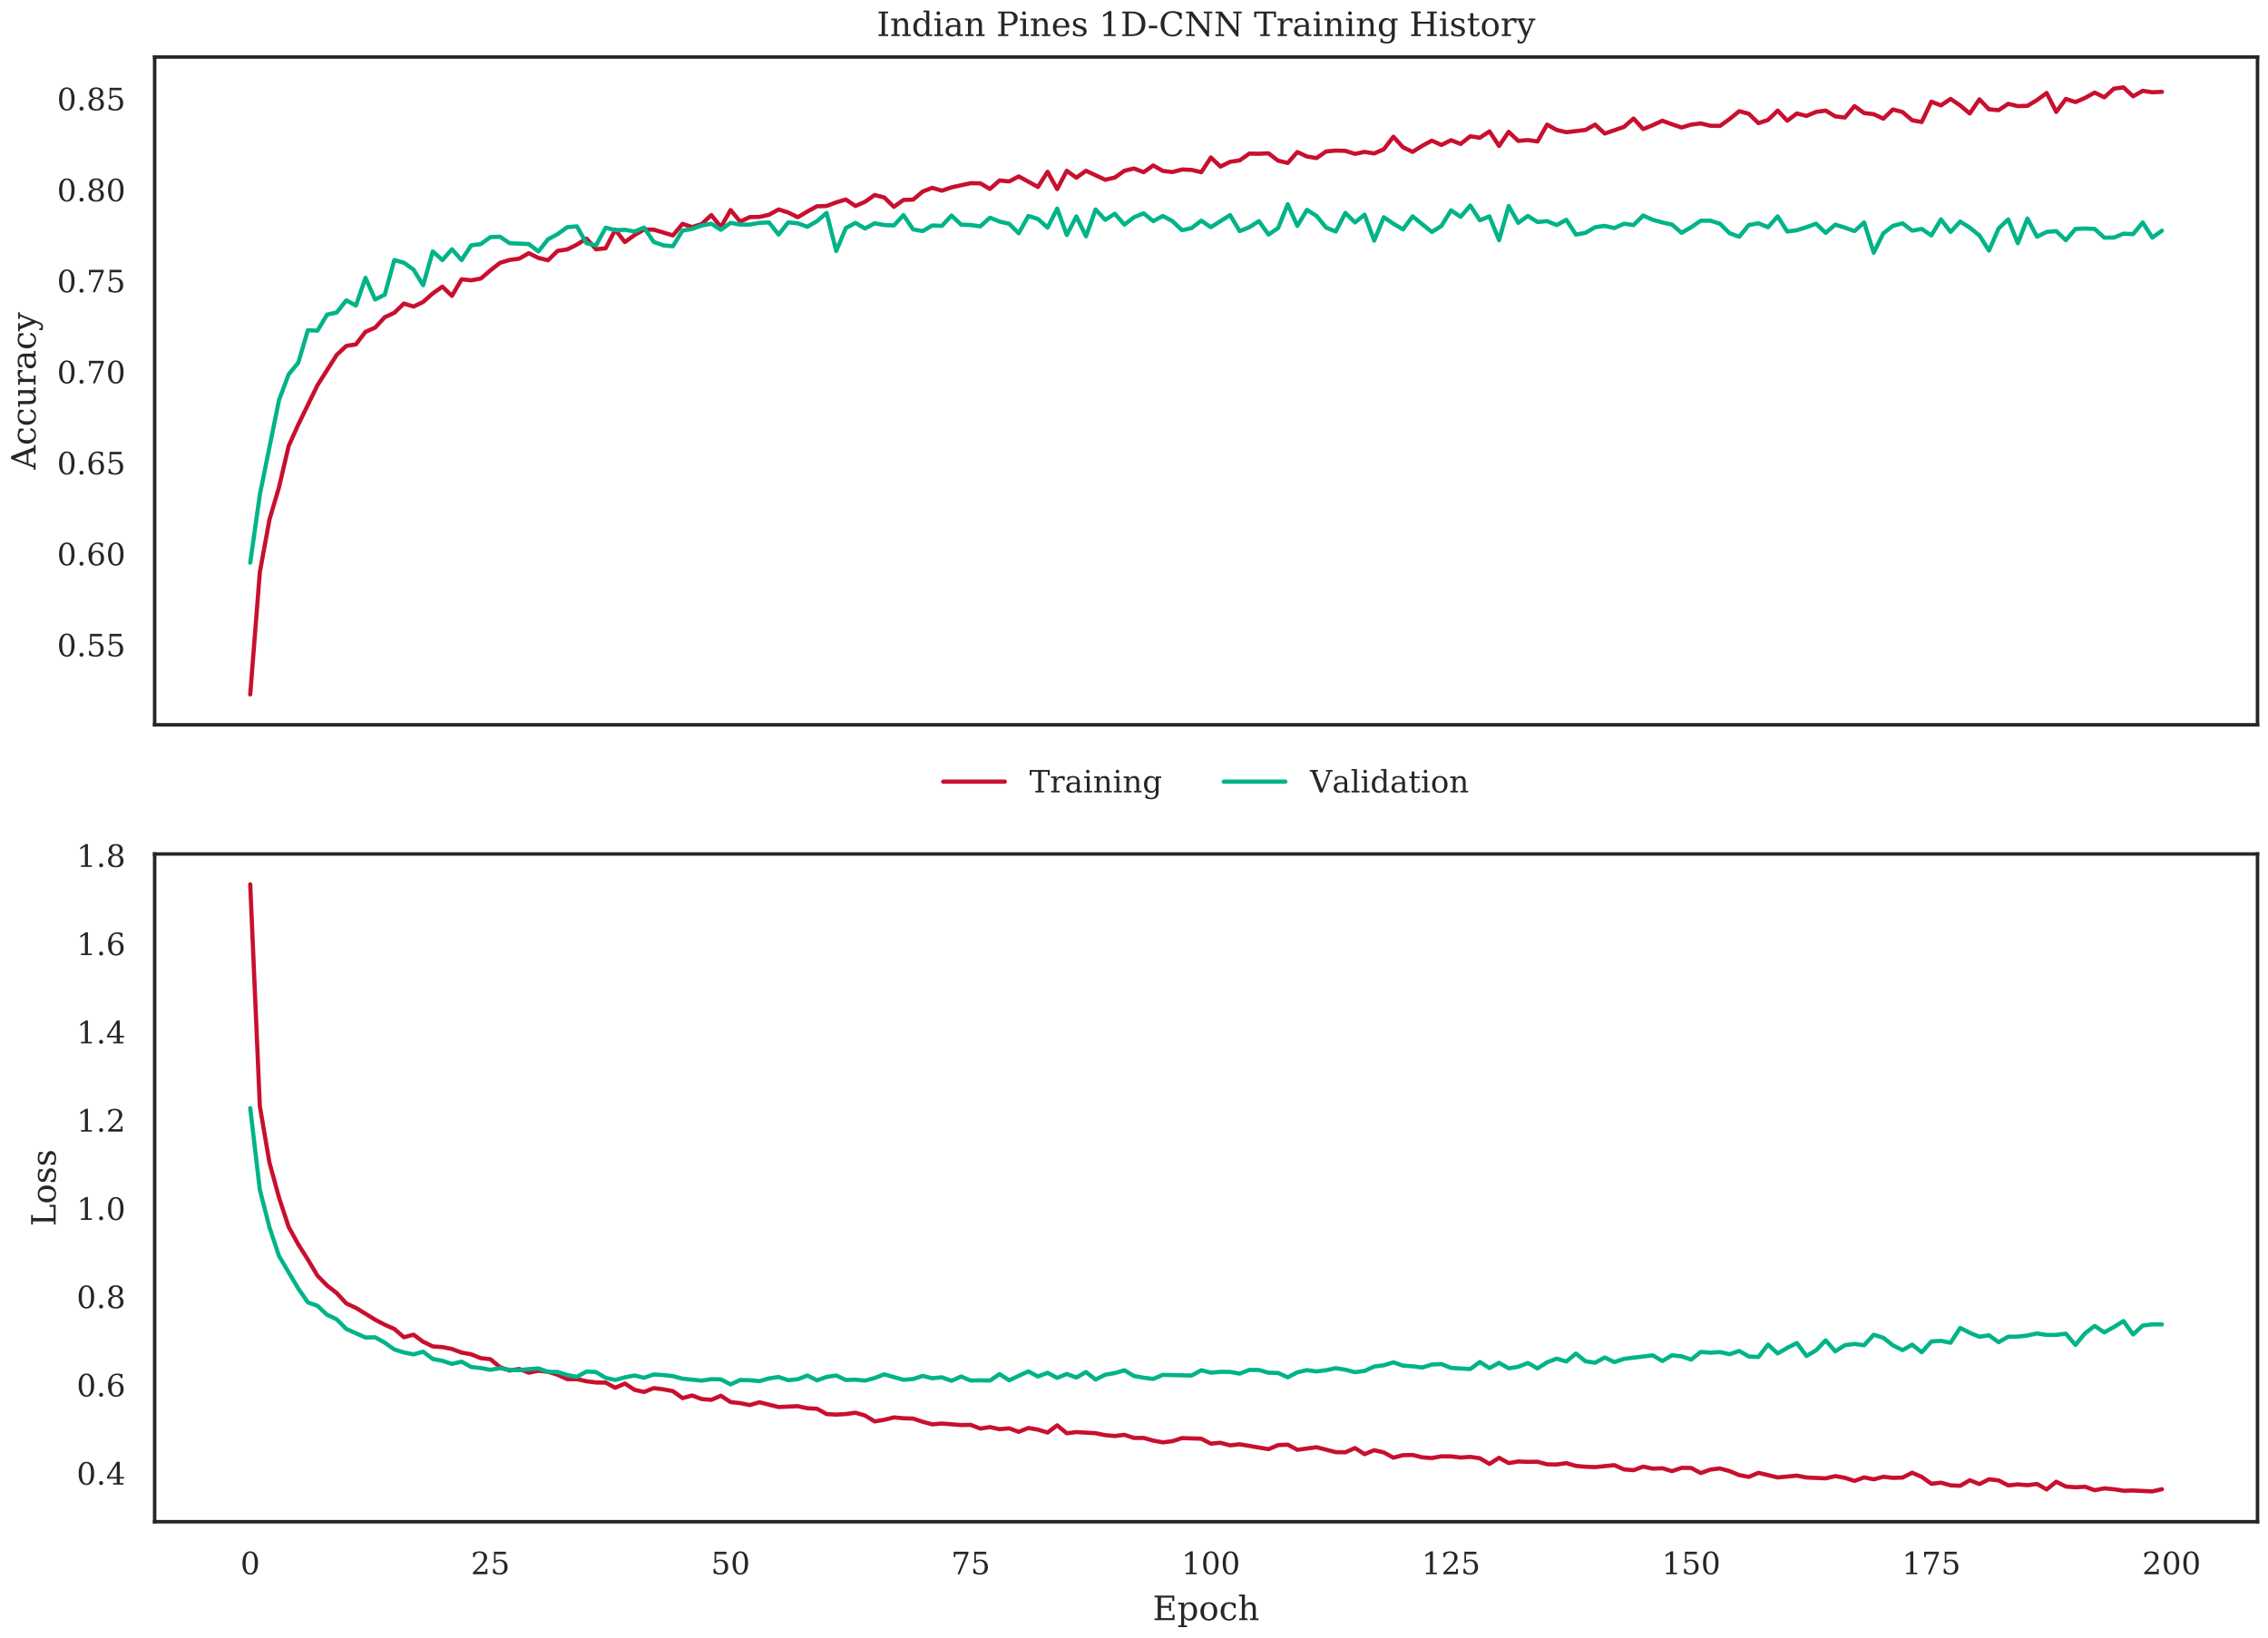 <?xml version="1.0" encoding="utf-8" standalone="no"?>
<!DOCTYPE svg PUBLIC "-//W3C//DTD SVG 1.1//EN"
  "http://www.w3.org/Graphics/SVG/1.1/DTD/svg11.dtd">
<!-- Created with matplotlib (https://matplotlib.org/) -->
<svg height="468pt" version="1.1" viewBox="0 0 648 468" width="648pt" xmlns="http://www.w3.org/2000/svg" xmlns:xlink="http://www.w3.org/1999/xlink">
 <defs>
  <style type="text/css">
*{stroke-linecap:butt;stroke-linejoin:round;}
  </style>
 </defs>
 <g id="figure_1">
  <g id="patch_1">
   <path d="M 0 468 
L 648 468 
L 648 0 
L 0 0 
z
" style="fill:#ffffff;"/>
  </g>
  <g id="axes_1">
   <g id="patch_2">
    <path d="M 44.185 207.132 
L 645 207.132 
L 645 16.295 
L 44.185 16.295 
z
" style="fill:#ffffff;"/>
   </g>
   <g id="matplotlib.axis_1"/>
   <g id="matplotlib.axis_2">
    <g id="ytick_1">
     <g id="text_1">
      <!-- 0.55 -->
      <defs>
       <path d="M 31.781 3.422 
Q 39.266 3.422 42.969 11.625 
Q 46.688 19.828 46.688 36.375 
Q 46.688 52.984 42.969 61.188 
Q 39.266 69.391 31.781 69.391 
Q 24.312 69.391 20.594 61.188 
Q 16.891 52.984 16.891 36.375 
Q 16.891 19.828 20.594 11.625 
Q 24.312 3.422 31.781 3.422 
z
M 31.781 -1.422 
Q 19.922 -1.422 13.25 8.531 
Q 6.594 18.5 6.594 36.375 
Q 6.594 54.297 13.25 64.25 
Q 19.922 74.219 31.781 74.219 
Q 43.703 74.219 50.344 64.25 
Q 56.984 54.297 56.984 36.375 
Q 56.984 18.5 50.344 8.531 
Q 43.703 -1.422 31.781 -1.422 
z
" id="DejaVuSerif-48"/>
       <path d="M 9.422 5.078 
Q 9.422 7.812 11.281 9.719 
Q 13.141 11.625 15.922 11.625 
Q 18.609 11.625 20.5 9.719 
Q 22.406 7.812 22.406 5.078 
Q 22.406 2.391 20.5 0.484 
Q 18.609 -1.422 15.922 -1.422 
Q 13.141 -1.422 11.281 0.453 
Q 9.422 2.344 9.422 5.078 
z
" id="DejaVuSerif-46"/>
       <path d="M 50.297 72.906 
L 50.297 64.891 
L 16.891 64.891 
L 16.891 44 
Q 19.438 45.75 22.828 46.625 
Q 26.219 47.516 30.422 47.516 
Q 42.234 47.516 49.062 40.969 
Q 55.906 34.422 55.906 23.094 
Q 55.906 11.531 49 5.047 
Q 42.094 -1.422 29.594 -1.422 
Q 24.562 -1.422 19.281 -0.188 
Q 14.016 1.031 8.5 3.516 
L 8.5 17.672 
L 14.016 17.672 
Q 14.453 10.75 18.422 7.078 
Q 22.406 3.422 29.594 3.422 
Q 37.312 3.422 41.453 8.5 
Q 45.609 13.578 45.609 23.094 
Q 45.609 32.562 41.484 37.609 
Q 37.359 42.672 29.594 42.672 
Q 25.203 42.672 21.844 41.109 
Q 18.5 39.547 15.922 36.281 
L 11.719 36.281 
L 11.719 72.906 
z
" id="DejaVuSerif-53"/>
      </defs>
      <g style="fill:#262626;" transform="translate(16.291 187.564)scale(0.088 -0.088)">
       <use xlink:href="#DejaVuSerif-48"/>
       <use x="63.623" xlink:href="#DejaVuSerif-46"/>
       <use x="95.41" xlink:href="#DejaVuSerif-53"/>
       <use x="159.033" xlink:href="#DejaVuSerif-53"/>
      </g>
     </g>
    </g>
    <g id="ytick_2">
     <g id="text_2">
      <!-- 0.60 -->
      <defs>
       <path d="M 32.719 3.422 
Q 39.594 3.422 43.297 8.469 
Q 47.016 13.531 47.016 23 
Q 47.016 32.469 43.297 37.516 
Q 39.594 42.578 32.719 42.578 
Q 25.734 42.578 22.062 37.688 
Q 18.406 32.812 18.406 23.578 
Q 18.406 13.875 22.109 8.641 
Q 25.828 3.422 32.719 3.422 
z
M 16.797 40.141 
Q 20.125 43.797 24.312 45.594 
Q 28.516 47.406 33.797 47.406 
Q 44.672 47.406 51 40.859 
Q 57.328 34.328 57.328 23 
Q 57.328 11.922 50.516 5.25 
Q 43.703 -1.422 32.328 -1.422 
Q 19.969 -1.422 13.328 7.781 
Q 6.688 17 6.688 34.078 
Q 6.688 53.219 14.547 63.719 
Q 22.406 74.219 36.719 74.219 
Q 40.578 74.219 44.828 73.484 
Q 49.078 72.75 53.516 71.297 
L 53.516 59.281 
L 48 59.281 
Q 47.406 64.203 44.234 66.797 
Q 41.062 69.391 35.688 69.391 
Q 26.219 69.391 21.578 62.203 
Q 16.938 55.031 16.797 40.141 
z
" id="DejaVuSerif-54"/>
      </defs>
      <g style="fill:#262626;" transform="translate(16.291 161.553)scale(0.088 -0.088)">
       <use xlink:href="#DejaVuSerif-48"/>
       <use x="63.623" xlink:href="#DejaVuSerif-46"/>
       <use x="95.41" xlink:href="#DejaVuSerif-54"/>
       <use x="159.033" xlink:href="#DejaVuSerif-48"/>
      </g>
     </g>
    </g>
    <g id="ytick_3">
     <g id="text_3">
      <!-- 0.65 -->
      <g style="fill:#262626;" transform="translate(16.291 135.542)scale(0.088 -0.088)">
       <use xlink:href="#DejaVuSerif-48"/>
       <use x="63.623" xlink:href="#DejaVuSerif-46"/>
       <use x="95.41" xlink:href="#DejaVuSerif-54"/>
       <use x="159.033" xlink:href="#DejaVuSerif-53"/>
      </g>
     </g>
    </g>
    <g id="ytick_4">
     <g id="text_4">
      <!-- 0.70 -->
      <defs>
       <path d="M 56.391 67.922 
L 27.875 0 
L 20.609 0 
L 47.797 64.891 
L 14.109 64.891 
L 14.109 55.906 
L 8.406 55.906 
L 8.406 72.906 
L 56.391 72.906 
z
" id="DejaVuSerif-55"/>
      </defs>
      <g style="fill:#262626;" transform="translate(16.291 109.531)scale(0.088 -0.088)">
       <use xlink:href="#DejaVuSerif-48"/>
       <use x="63.623" xlink:href="#DejaVuSerif-46"/>
       <use x="95.41" xlink:href="#DejaVuSerif-55"/>
       <use x="159.033" xlink:href="#DejaVuSerif-48"/>
      </g>
     </g>
    </g>
    <g id="ytick_5">
     <g id="text_5">
      <!-- 0.75 -->
      <g style="fill:#262626;" transform="translate(16.291 83.52)scale(0.088 -0.088)">
       <use xlink:href="#DejaVuSerif-48"/>
       <use x="63.623" xlink:href="#DejaVuSerif-46"/>
       <use x="95.41" xlink:href="#DejaVuSerif-55"/>
       <use x="159.033" xlink:href="#DejaVuSerif-53"/>
      </g>
     </g>
    </g>
    <g id="ytick_6">
     <g id="text_6">
      <!-- 0.80 -->
      <defs>
       <path d="M 46.578 19.922 
Q 46.578 27.734 42.688 32.047 
Q 38.812 36.375 31.781 36.375 
Q 24.75 36.375 20.875 32.047 
Q 17 27.734 17 19.922 
Q 17 12.062 20.875 7.734 
Q 24.75 3.422 31.781 3.422 
Q 38.812 3.422 42.688 7.734 
Q 46.578 12.062 46.578 19.922 
z
M 44.578 55.328 
Q 44.578 61.969 41.203 65.672 
Q 37.844 69.391 31.781 69.391 
Q 25.781 69.391 22.391 65.672 
Q 19 61.969 19 55.328 
Q 19 48.641 22.391 44.922 
Q 25.781 41.219 31.781 41.219 
Q 37.844 41.219 41.203 44.922 
Q 44.578 48.641 44.578 55.328 
z
M 39.312 38.812 
Q 47.609 37.703 52.25 32.688 
Q 56.891 27.688 56.891 19.922 
Q 56.891 9.672 50.391 4.125 
Q 43.891 -1.422 31.781 -1.422 
Q 19.734 -1.422 13.203 4.125 
Q 6.688 9.672 6.688 19.922 
Q 6.688 27.688 11.328 32.688 
Q 15.969 37.703 24.312 38.812 
Q 16.938 40.141 13 44.406 
Q 9.078 48.688 9.078 55.328 
Q 9.078 64.109 15.125 69.156 
Q 21.188 74.219 31.781 74.219 
Q 42.391 74.219 48.438 69.156 
Q 54.5 64.109 54.5 55.328 
Q 54.5 48.688 50.562 44.406 
Q 46.625 40.141 39.312 38.812 
z
" id="DejaVuSerif-56"/>
      </defs>
      <g style="fill:#262626;" transform="translate(16.291 57.509)scale(0.088 -0.088)">
       <use xlink:href="#DejaVuSerif-48"/>
       <use x="63.623" xlink:href="#DejaVuSerif-46"/>
       <use x="95.41" xlink:href="#DejaVuSerif-56"/>
       <use x="159.033" xlink:href="#DejaVuSerif-48"/>
      </g>
     </g>
    </g>
    <g id="ytick_7">
     <g id="text_7">
      <!-- 0.85 -->
      <g style="fill:#262626;" transform="translate(16.291 31.498)scale(0.088 -0.088)">
       <use xlink:href="#DejaVuSerif-48"/>
       <use x="63.623" xlink:href="#DejaVuSerif-46"/>
       <use x="95.41" xlink:href="#DejaVuSerif-56"/>
       <use x="159.033" xlink:href="#DejaVuSerif-53"/>
      </g>
     </g>
    </g>
    <g id="text_8">
     <!-- Accuracy -->
     <defs>
      <path d="M 20.016 26.422 
L 46.781 26.422 
L 33.406 61.078 
z
M -0.594 0 
L -0.594 5.172 
L 5.812 5.172 
L 31.781 72.906 
L 39.984 72.906 
L 66.016 5.172 
L 73.188 5.172 
L 73.188 0 
L 46.688 0 
L 46.688 5.172 
L 54.781 5.172 
L 48.688 21.188 
L 18.016 21.188 
L 11.922 5.172 
L 19.922 5.172 
L 19.922 0 
z
" id="DejaVuSerif-65"/>
      <path d="M 51.422 15.578 
Q 49.516 7.281 44.094 2.922 
Q 38.672 -1.422 30.078 -1.422 
Q 18.75 -1.422 11.859 6.078 
Q 4.984 13.578 4.984 25.984 
Q 4.984 38.422 11.859 45.875 
Q 18.75 53.328 30.078 53.328 
Q 35.016 53.328 39.891 52.172 
Q 44.781 51.031 49.703 48.688 
L 49.703 35.406 
L 44.484 35.406 
Q 43.453 42.234 40.016 45.359 
Q 36.578 48.484 30.172 48.484 
Q 22.906 48.484 19.188 42.844 
Q 15.484 37.203 15.484 25.984 
Q 15.484 14.75 19.172 9.078 
Q 22.859 3.422 30.172 3.422 
Q 35.984 3.422 39.453 6.438 
Q 42.922 9.469 44.188 15.578 
z
" id="DejaVuSerif-99"/>
      <path d="M 35.406 51.906 
L 52.203 51.906 
L 52.203 5.172 
L 60.688 5.172 
L 60.688 0 
L 43.219 0 
L 43.219 9.188 
Q 40.719 4 36.766 1.281 
Q 32.812 -1.422 27.594 -1.422 
Q 18.953 -1.422 14.875 3.484 
Q 10.797 8.406 10.797 18.891 
L 10.797 46.688 
L 2.688 46.688 
L 2.688 51.906 
L 19.828 51.906 
L 19.828 21.688 
Q 19.828 12.203 22.141 8.688 
Q 24.469 5.172 30.422 5.172 
Q 36.672 5.172 39.938 9.766 
Q 43.219 14.359 43.219 23.094 
L 43.219 46.688 
L 35.406 46.688 
z
" id="DejaVuSerif-117"/>
      <path d="M 47.797 52 
L 47.797 39.016 
L 42.625 39.016 
Q 42.391 42.875 40.484 44.781 
Q 38.578 46.688 34.906 46.688 
Q 28.266 46.688 24.719 42.094 
Q 21.188 37.5 21.188 28.906 
L 21.188 5.172 
L 31.594 5.172 
L 31.594 0 
L 4.109 0 
L 4.109 5.172 
L 12.203 5.172 
L 12.203 46.781 
L 3.609 46.781 
L 3.609 51.906 
L 21.188 51.906 
L 21.188 42.672 
Q 23.828 48.094 27.969 50.703 
Q 32.125 53.328 38.094 53.328 
Q 40.281 53.328 42.703 52.984 
Q 45.125 52.641 47.797 52 
z
" id="DejaVuSerif-114"/>
      <path d="M 39.797 16.312 
L 39.797 27.297 
L 28.219 27.297 
Q 21.531 27.297 18.25 24.406 
Q 14.984 21.531 14.984 15.578 
Q 14.984 10.156 18.297 6.984 
Q 21.625 3.812 27.297 3.812 
Q 32.906 3.812 36.344 7.281 
Q 39.797 10.75 39.797 16.312 
z
M 48.781 32.422 
L 48.781 5.172 
L 56.781 5.172 
L 56.781 0 
L 39.797 0 
L 39.797 5.609 
Q 36.812 2 32.906 0.281 
Q 29 -1.422 23.781 -1.422 
Q 15.141 -1.422 10.062 3.172 
Q 4.984 7.766 4.984 15.578 
Q 4.984 23.641 10.797 28.078 
Q 16.609 32.516 27.203 32.516 
L 39.797 32.516 
L 39.797 36.078 
Q 39.797 42 36.203 45.234 
Q 32.625 48.484 26.125 48.484 
Q 20.75 48.484 17.578 46.047 
Q 14.406 43.609 13.625 38.812 
L 8.984 38.812 
L 8.984 49.312 
Q 13.672 51.312 18.094 52.312 
Q 22.516 53.328 26.703 53.328 
Q 37.5 53.328 43.141 47.969 
Q 48.781 42.625 48.781 32.422 
z
" id="DejaVuSerif-97"/>
      <path d="M 21.578 -9.516 
L 25 -0.875 
L 5.609 46.688 
L -0.297 46.688 
L -0.297 51.906 
L 23.578 51.906 
L 23.578 46.688 
L 15.281 46.688 
L 29.891 10.984 
L 44.484 46.688 
L 36.719 46.688 
L 36.719 51.906 
L 56.203 51.906 
L 56.203 46.688 
L 50.391 46.688 
L 26.609 -11.719 
Q 24.172 -17.781 21.188 -20 
Q 18.219 -22.219 12.797 -22.219 
Q 10.5 -22.219 8.078 -21.828 
Q 5.672 -21.438 3.219 -20.703 
L 3.219 -10.797 
L 7.812 -10.797 
Q 8.109 -14.109 9.5 -15.547 
Q 10.891 -17 13.812 -17 
Q 16.5 -17 18.141 -15.5 
Q 19.781 -14.016 21.578 -9.516 
z
" id="DejaVuSerif-121"/>
     </defs>
     <g style="fill:#262626;" transform="translate(10.158 134.204)rotate(-90)scale(0.096 -0.096)">
      <use xlink:href="#DejaVuSerif-65"/>
      <use x="72.217" xlink:href="#DejaVuSerif-99"/>
      <use x="128.223" xlink:href="#DejaVuSerif-99"/>
      <use x="184.229" xlink:href="#DejaVuSerif-117"/>
      <use x="248.633" xlink:href="#DejaVuSerif-114"/>
      <use x="296.436" xlink:href="#DejaVuSerif-97"/>
      <use x="356.055" xlink:href="#DejaVuSerif-99"/>
      <use x="412.061" xlink:href="#DejaVuSerif-121"/>
     </g>
    </g>
   </g>
   <g id="line2d_1">
    <path clip-path="url(#p68cf79a8d3)" d="M 71.495 198.458 
L 74.239 163.529 
L 76.984 148.519 
L 79.729 139.199 
L 82.474 127.446 
L 85.218 121.343 
L 90.708 110.085 
L 96.197 101.425 
L 98.942 98.868 
L 101.686 98.414 
L 104.431 94.827 
L 107.176 93.631 
L 109.921 90.662 
L 112.665 89.383 
L 115.41 86.744 
L 118.155 87.61 
L 120.899 86.29 
L 123.644 83.857 
L 126.389 81.919 
L 129.133 84.558 
L 131.878 79.816 
L 134.623 80.105 
L 137.368 79.61 
L 140.112 77.259 
L 142.857 75.115 
L 145.602 74.29 
L 148.346 73.919 
L 151.091 72.352 
L 153.836 73.713 
L 156.58 74.372 
L 159.325 71.692 
L 162.07 71.28 
L 164.815 69.919 
L 167.559 68.187 
L 170.304 71.238 
L 173.049 70.95 
L 175.793 65.671 
L 178.538 69.176 
L 181.283 67.197 
L 184.027 65.589 
L 186.772 65.63 
L 192.262 67.28 
L 195.006 63.98 
L 197.751 64.888 
L 200.496 64.022 
L 203.24 61.465 
L 205.985 64.888 
L 208.73 60.022 
L 211.474 63.321 
L 214.219 62.042 
L 216.964 62.001 
L 219.709 61.382 
L 222.453 59.857 
L 225.198 60.723 
L 227.943 62.084 
L 230.687 60.434 
L 233.432 58.949 
L 236.177 58.867 
L 238.921 57.836 
L 241.666 57.011 
L 244.411 58.867 
L 247.156 57.671 
L 249.9 55.733 
L 252.645 56.434 
L 255.39 59.114 
L 258.134 57.135 
L 260.879 57.052 
L 263.624 54.743 
L 266.368 53.671 
L 269.113 54.496 
L 271.858 53.547 
L 277.347 52.351 
L 280.092 52.393 
L 282.837 54.001 
L 285.581 51.568 
L 288.326 51.856 
L 291.071 50.413 
L 296.56 53.424 
L 299.305 49.093 
L 302.05 54.042 
L 304.794 48.805 
L 307.539 50.784 
L 310.284 48.805 
L 315.773 51.362 
L 318.518 50.743 
L 321.262 48.805 
L 324.007 48.145 
L 326.752 49.217 
L 329.497 47.279 
L 332.241 48.846 
L 334.986 49.176 
L 337.731 48.434 
L 340.475 48.557 
L 343.22 49.217 
L 345.965 45.011 
L 348.709 47.609 
L 351.454 46.248 
L 354.199 45.836 
L 356.944 43.898 
L 359.688 43.939 
L 362.433 43.815 
L 365.178 45.918 
L 367.922 46.578 
L 370.667 43.444 
L 373.412 44.722 
L 376.156 45.176 
L 378.901 43.279 
L 381.646 43.032 
L 384.391 43.114 
L 387.135 43.98 
L 389.88 43.403 
L 392.625 43.856 
L 395.369 42.66 
L 398.114 39.073 
L 400.859 42.083 
L 403.603 43.403 
L 406.348 41.671 
L 409.093 40.186 
L 411.838 41.423 
L 414.582 40.062 
L 417.327 41.135 
L 420.072 38.949 
L 422.816 39.361 
L 425.561 37.547 
L 428.306 41.712 
L 431.05 37.671 
L 433.795 40.269 
L 436.54 40.021 
L 439.285 40.434 
L 442.029 35.609 
L 444.774 37.134 
L 447.519 37.794 
L 453.008 37.134 
L 455.753 35.609 
L 458.497 38.165 
L 463.987 36.268 
L 466.732 33.877 
L 469.476 36.887 
L 472.221 35.774 
L 474.966 34.495 
L 477.71 35.526 
L 480.455 36.433 
L 483.2 35.609 
L 485.944 35.279 
L 488.689 35.939 
L 491.434 35.98 
L 494.179 34 
L 496.923 31.773 
L 499.668 32.516 
L 502.413 35.196 
L 505.157 34.289 
L 507.902 31.609 
L 510.647 34.495 
L 513.391 32.433 
L 516.136 33.134 
L 518.881 31.98 
L 521.626 31.609 
L 524.37 33.258 
L 527.115 33.588 
L 529.86 30.33 
L 532.604 32.31 
L 535.349 32.64 
L 538.094 33.918 
L 540.838 31.279 
L 543.583 32.021 
L 546.328 34.371 
L 549.073 34.866 
L 551.817 29.052 
L 554.562 30.124 
L 557.307 28.268 
L 560.051 30.124 
L 562.796 32.433 
L 565.541 28.392 
L 568.285 31.237 
L 571.03 31.485 
L 573.775 29.67 
L 576.52 30.33 
L 579.264 30.248 
L 582.009 28.598 
L 584.754 26.577 
L 587.498 31.98 
L 590.243 28.268 
L 592.988 29.175 
L 595.732 27.98 
L 598.477 26.454 
L 601.222 27.815 
L 603.966 25.34 
L 606.711 24.969 
L 609.456 27.526 
L 612.201 25.959 
L 614.945 26.371 
L 617.69 26.248 
L 617.69 26.248 
" style="fill:none;stroke:#c8102e;stroke-linecap:round;stroke-width:1.2;"/>
   </g>
   <g id="line2d_2">
    <path clip-path="url(#p68cf79a8d3)" d="M 71.495 160.808 
L 74.239 141.384 
L 79.729 114.291 
L 82.474 106.992 
L 85.218 103.652 
L 87.963 94.373 
L 90.708 94.497 
L 93.452 89.919 
L 96.197 89.301 
L 98.942 85.837 
L 101.686 87.321 
L 104.431 79.404 
L 107.176 85.589 
L 109.921 84.228 
L 112.665 74.331 
L 115.41 75.074 
L 118.155 77.053 
L 120.899 81.507 
L 123.644 71.857 
L 126.389 74.331 
L 129.133 71.238 
L 131.878 74.331 
L 134.623 70.125 
L 137.368 69.754 
L 140.112 67.774 
L 142.857 67.651 
L 145.602 69.506 
L 151.091 69.754 
L 153.836 71.857 
L 156.58 68.393 
L 159.325 66.908 
L 162.07 64.929 
L 164.815 64.682 
L 167.559 69.506 
L 170.304 70.125 
L 173.049 65.053 
L 175.793 65.795 
L 178.538 65.671 
L 181.283 66.166 
L 184.027 65.053 
L 186.772 69.135 
L 189.517 70.125 
L 192.262 70.372 
L 195.006 65.919 
L 197.751 65.424 
L 200.496 64.434 
L 203.24 63.939 
L 205.985 65.671 
L 208.73 63.692 
L 211.474 64.187 
L 214.219 64.187 
L 216.964 63.692 
L 219.709 63.568 
L 222.453 67.032 
L 225.198 63.568 
L 227.943 63.816 
L 230.687 64.805 
L 233.432 63.197 
L 236.177 60.846 
L 238.921 71.733 
L 241.666 65.176 
L 244.411 63.692 
L 247.156 65.3 
L 249.9 63.816 
L 252.645 64.31 
L 255.39 64.434 
L 258.134 61.465 
L 260.879 65.548 
L 263.624 66.042 
L 266.368 64.434 
L 269.113 64.558 
L 271.858 61.589 
L 274.603 64.187 
L 277.347 64.31 
L 280.092 64.682 
L 282.837 62.207 
L 285.581 63.321 
L 288.326 63.939 
L 291.071 66.661 
L 293.815 61.712 
L 296.56 62.578 
L 299.305 65.053 
L 302.05 59.609 
L 304.794 67.156 
L 307.539 61.836 
L 310.284 67.527 
L 313.028 59.857 
L 315.773 62.826 
L 318.518 61.094 
L 321.262 64.187 
L 324.007 62.084 
L 326.752 60.97 
L 329.497 63.197 
L 332.241 61.712 
L 334.986 63.197 
L 337.731 65.795 
L 340.475 65.176 
L 343.22 63.073 
L 345.965 64.929 
L 351.454 61.465 
L 354.199 66.042 
L 356.944 64.929 
L 359.688 63.197 
L 362.433 67.032 
L 365.178 65.176 
L 367.922 58.372 
L 370.667 64.558 
L 373.412 59.98 
L 376.156 61.712 
L 378.901 65.053 
L 381.646 66.166 
L 384.391 60.846 
L 387.135 63.568 
L 389.88 61.341 
L 392.625 68.764 
L 395.369 62.084 
L 398.114 63.939 
L 400.859 65.548 
L 403.603 61.836 
L 409.093 66.29 
L 411.838 64.558 
L 414.582 60.104 
L 417.327 61.96 
L 420.072 58.743 
L 422.816 62.95 
L 425.561 61.836 
L 428.306 68.64 
L 431.05 58.867 
L 433.795 63.692 
L 436.54 61.712 
L 439.285 63.444 
L 442.029 63.197 
L 444.774 64.31 
L 447.519 62.826 
L 450.263 67.032 
L 453.008 66.537 
L 455.753 64.929 
L 458.497 64.558 
L 461.242 65.176 
L 463.987 63.939 
L 466.732 64.31 
L 469.476 61.589 
L 472.221 62.826 
L 474.966 63.568 
L 477.71 64.187 
L 480.455 66.537 
L 483.2 64.929 
L 485.944 63.073 
L 488.689 63.073 
L 491.434 63.939 
L 494.179 66.661 
L 496.923 67.651 
L 499.668 64.31 
L 502.413 63.816 
L 505.157 64.929 
L 507.902 61.836 
L 510.647 66.166 
L 513.391 65.795 
L 516.136 64.929 
L 518.881 63.939 
L 521.626 66.537 
L 524.37 64.187 
L 527.115 65.053 
L 529.86 66.042 
L 532.604 63.568 
L 535.349 72.228 
L 538.094 66.661 
L 540.838 64.558 
L 543.583 63.816 
L 546.328 65.919 
L 549.073 65.424 
L 551.817 67.28 
L 554.562 62.702 
L 557.307 66.29 
L 560.051 63.321 
L 562.796 65.053 
L 565.541 67.28 
L 568.285 71.61 
L 571.03 65.3 
L 573.775 62.702 
L 576.52 69.506 
L 579.264 62.455 
L 582.009 67.651 
L 584.754 66.29 
L 587.498 66.042 
L 590.243 68.64 
L 592.988 65.424 
L 595.732 65.3 
L 598.477 65.424 
L 601.222 67.898 
L 603.966 67.898 
L 606.711 66.785 
L 609.456 66.908 
L 612.201 63.568 
L 614.945 67.898 
L 617.69 65.919 
L 617.69 65.919 
" style="fill:none;stroke:#00b388;stroke-linecap:round;stroke-width:1.2;"/>
   </g>
   <g id="line2d_3"/>
   <g id="line2d_4"/>
   <g id="patch_3">
    <path d="M 44.185 207.132 
L 44.185 16.295 
" style="fill:none;stroke:#262626;stroke-linecap:square;stroke-linejoin:miter;"/>
   </g>
   <g id="patch_4">
    <path d="M 645 207.132 
L 645 16.295 
" style="fill:none;stroke:#262626;stroke-linecap:square;stroke-linejoin:miter;"/>
   </g>
   <g id="patch_5">
    <path d="M 44.185 207.132 
L 645 207.132 
" style="fill:none;stroke:#262626;stroke-linecap:square;stroke-linejoin:miter;"/>
   </g>
   <g id="patch_6">
    <path d="M 44.185 16.295 
L 645 16.295 
" style="fill:none;stroke:#262626;stroke-linecap:square;stroke-linejoin:miter;"/>
   </g>
   <g id="text_9">
    <!-- Indian Pines 1D-CNN Training History -->
    <defs>
     <path d="M 24.703 5.172 
L 33.984 5.172 
L 33.984 0 
L 5.516 0 
L 5.516 5.172 
L 14.797 5.172 
L 14.797 67.672 
L 5.516 67.672 
L 5.516 72.906 
L 33.984 72.906 
L 33.984 67.672 
L 24.703 67.672 
z
" id="DejaVuSerif-73"/>
     <path d="M 4.109 0 
L 4.109 5.172 
L 12.203 5.172 
L 12.203 46.688 
L 3.609 46.688 
L 3.609 51.906 
L 21.188 51.906 
L 21.188 42.672 
Q 23.688 47.953 27.656 50.641 
Q 31.641 53.328 36.922 53.328 
Q 45.516 53.328 49.562 48.391 
Q 53.609 43.453 53.609 33.016 
L 53.609 5.172 
L 61.625 5.172 
L 61.625 0 
L 36.812 0 
L 36.812 5.172 
L 44.578 5.172 
L 44.578 30.172 
Q 44.578 39.703 42.234 43.234 
Q 39.891 46.781 33.984 46.781 
Q 27.734 46.781 24.453 42.203 
Q 21.188 37.641 21.188 28.906 
L 21.188 5.172 
L 29 5.172 
L 29 0 
z
" id="DejaVuSerif-110"/>
     <path d="M 52.484 5.172 
L 61.078 5.172 
L 61.078 0 
L 43.5 0 
L 43.5 8.109 
Q 40.875 3.219 36.797 0.891 
Q 32.719 -1.422 26.703 -1.422 
Q 17.141 -1.422 11.062 6.172 
Q 4.984 13.766 4.984 25.984 
Q 4.984 38.188 11.031 45.75 
Q 17.094 53.328 26.703 53.328 
Q 32.719 53.328 36.797 51 
Q 40.875 48.688 43.5 43.797 
L 43.5 70.797 
L 35.016 70.797 
L 35.016 75.984 
L 52.484 75.984 
z
M 43.5 23.391 
L 43.5 28.516 
Q 43.5 37.844 39.906 42.766 
Q 36.328 47.703 29.5 47.703 
Q 22.562 47.703 19.016 42.234 
Q 15.484 36.766 15.484 25.984 
Q 15.484 15.234 19.016 9.719 
Q 22.562 4.203 29.5 4.203 
Q 36.328 4.203 39.906 9.109 
Q 43.5 14.016 43.5 23.391 
z
" id="DejaVuSerif-100"/>
     <path d="M 9.719 68.016 
Q 9.719 70.266 11.344 71.922 
Q 12.984 73.578 15.281 73.578 
Q 17.531 73.578 19.156 71.922 
Q 20.797 70.266 20.797 68.016 
Q 20.797 65.719 19.188 64.109 
Q 17.578 62.5 15.281 62.5 
Q 12.984 62.5 11.344 64.109 
Q 9.719 65.719 9.719 68.016 
z
M 21.188 5.172 
L 29.688 5.172 
L 29.688 0 
L 3.609 0 
L 3.609 5.172 
L 12.203 5.172 
L 12.203 46.688 
L 3.609 46.688 
L 3.609 51.906 
L 21.188 51.906 
z
" id="DejaVuSerif-105"/>
     <path id="DejaVuSerif-32"/>
     <path d="M 24.703 37.109 
L 37.594 37.109 
Q 44.875 37.109 48.672 41.031 
Q 52.484 44.969 52.484 52.391 
Q 52.484 59.859 48.672 63.766 
Q 44.875 67.672 37.594 67.672 
L 24.703 67.672 
z
M 5.516 0 
L 5.516 5.172 
L 14.797 5.172 
L 14.797 67.672 
L 5.516 67.672 
L 5.516 72.906 
L 39.984 72.906 
Q 50.922 72.906 57.312 67.359 
Q 63.719 61.812 63.719 52.391 
Q 63.719 43.016 57.312 37.453 
Q 50.922 31.891 39.984 31.891 
L 24.703 31.891 
L 24.703 5.172 
L 35.984 5.172 
L 35.984 0 
z
" id="DejaVuSerif-80"/>
     <path d="M 54.203 25 
L 15.484 25 
L 15.484 24.609 
Q 15.484 14.109 19.438 8.766 
Q 23.391 3.422 31.109 3.422 
Q 37.016 3.422 40.797 6.516 
Q 44.578 9.625 46.094 15.719 
L 53.328 15.719 
Q 51.172 7.172 45.375 2.875 
Q 39.594 -1.422 30.172 -1.422 
Q 18.797 -1.422 11.891 6.078 
Q 4.984 13.578 4.984 25.984 
Q 4.984 38.281 11.766 45.797 
Q 18.562 53.328 29.594 53.328 
Q 41.359 53.328 47.656 46.062 
Q 53.953 38.812 54.203 25 
z
M 43.609 30.172 
Q 43.312 39.266 39.766 43.875 
Q 36.234 48.484 29.594 48.484 
Q 23.391 48.484 19.828 43.844 
Q 16.266 39.203 15.484 30.172 
z
" id="DejaVuSerif-101"/>
     <path d="M 5.609 2.875 
L 5.609 14.984 
L 10.797 14.984 
Q 10.984 9.188 14.422 6.297 
Q 17.875 3.422 24.609 3.422 
Q 30.672 3.422 33.844 5.688 
Q 37.016 7.953 37.016 12.312 
Q 37.016 15.719 34.688 17.812 
Q 32.375 19.922 24.906 22.312 
L 18.406 24.516 
Q 11.719 26.656 8.719 29.875 
Q 5.719 33.109 5.719 38.094 
Q 5.719 45.219 10.938 49.266 
Q 16.156 53.328 25.391 53.328 
Q 29.5 53.328 34.031 52.25 
Q 38.578 51.172 43.406 49.125 
L 43.406 37.797 
L 38.234 37.797 
Q 38.031 42.828 34.703 45.656 
Q 31.391 48.484 25.688 48.484 
Q 20.016 48.484 17.109 46.484 
Q 14.203 44.484 14.203 40.484 
Q 14.203 37.203 16.406 35.219 
Q 18.609 33.25 25.203 31.203 
L 32.328 29 
Q 39.703 26.703 42.938 23.266 
Q 46.188 19.828 46.188 14.406 
Q 46.188 7.031 40.547 2.797 
Q 34.906 -1.422 25 -1.422 
Q 19.969 -1.422 15.188 -0.344 
Q 10.406 0.734 5.609 2.875 
z
" id="DejaVuSerif-115"/>
     <path d="M 14.203 0 
L 14.203 5.172 
L 26.906 5.172 
L 26.906 65.828 
L 12.203 56.297 
L 12.203 62.703 
L 29.984 74.219 
L 36.719 74.219 
L 36.719 5.172 
L 49.422 5.172 
L 49.422 0 
z
" id="DejaVuSerif-49"/>
     <path d="M 24.703 5.172 
L 33.797 5.172 
Q 48 5.172 55.594 13.281 
Q 63.188 21.391 63.188 36.531 
Q 63.188 51.656 55.609 59.656 
Q 48.047 67.672 33.797 67.672 
L 24.703 67.672 
z
M 5.516 0 
L 5.516 5.172 
L 14.797 5.172 
L 14.797 67.672 
L 5.516 67.672 
L 5.516 72.906 
L 34.516 72.906 
Q 53.375 72.906 63.891 63.281 
Q 74.422 53.656 74.422 36.531 
Q 74.422 19.344 63.875 9.672 
Q 53.328 0 34.516 0 
z
" id="DejaVuSerif-68"/>
     <path d="M 4.391 30.609 
L 29.391 30.609 
L 29.391 23 
L 4.391 23 
z
" id="DejaVuSerif-45"/>
     <path d="M 70.516 19.281 
Q 67.281 9.078 59.688 3.828 
Q 52.094 -1.422 40.484 -1.422 
Q 33.344 -1.422 27.234 1.016 
Q 21.141 3.469 16.406 8.203 
Q 10.938 13.672 8.266 20.625 
Q 5.609 27.594 5.609 36.375 
Q 5.609 53.375 15.422 63.797 
Q 25.25 74.219 41.312 74.219 
Q 47.266 74.219 54 72.656 
Q 60.75 71.094 68.5 67.922 
L 68.5 51.125 
L 62.984 51.125 
Q 61.188 60.297 55.734 64.641 
Q 50.297 69 40.484 69 
Q 28.812 69 22.797 60.719 
Q 16.797 52.438 16.797 36.375 
Q 16.797 20.359 22.797 12.078 
Q 28.812 3.812 40.484 3.812 
Q 48.641 3.812 53.906 7.688 
Q 59.188 11.578 61.531 19.281 
z
" id="DejaVuSerif-67"/>
     <path d="M 4.891 0 
L 4.891 5.172 
L 14.703 5.172 
L 14.703 67.672 
L 4.891 67.672 
L 4.891 72.906 
L 23.578 72.906 
L 67.281 15.375 
L 67.281 67.672 
L 57.516 67.672 
L 57.516 72.906 
L 83.109 72.906 
L 83.109 67.672 
L 73.297 67.672 
L 73.297 -1.422 
L 67.391 -1.422 
L 20.703 60.016 
L 20.703 5.172 
L 30.516 5.172 
L 30.516 0 
z
" id="DejaVuSerif-78"/>
     <path d="M 19.094 0 
L 19.094 5.172 
L 28.422 5.172 
L 28.422 67.094 
L 6.984 67.094 
L 6.984 55.719 
L 0.984 55.719 
L 0.984 72.906 
L 65.719 72.906 
L 65.719 55.719 
L 59.719 55.719 
L 59.719 67.094 
L 38.281 67.094 
L 38.281 5.172 
L 47.609 5.172 
L 47.609 0 
z
" id="DejaVuSerif-84"/>
     <path d="M 52.484 46.688 
L 52.484 1.125 
Q 52.484 -10.062 46.328 -16.141 
Q 40.188 -22.219 28.812 -22.219 
Q 23.688 -22.219 19 -21.281 
Q 14.312 -20.359 10.016 -18.5 
L 10.016 -7.625 
L 14.703 -7.625 
Q 15.578 -12.703 18.844 -15.047 
Q 22.125 -17.391 28.219 -17.391 
Q 36.141 -17.391 39.812 -12.922 
Q 43.5 -8.453 43.5 1.125 
L 43.5 8.109 
Q 40.875 3.219 36.797 0.891 
Q 32.719 -1.422 26.703 -1.422 
Q 17.141 -1.422 11.062 6.172 
Q 4.984 13.766 4.984 25.984 
Q 4.984 38.188 11.031 45.75 
Q 17.094 53.328 26.703 53.328 
Q 32.719 53.328 36.797 51 
Q 40.875 48.688 43.5 43.797 
L 43.5 51.906 
L 61.078 51.906 
L 61.078 46.688 
z
M 43.5 28.516 
Q 43.5 37.844 39.906 42.766 
Q 36.328 47.703 29.5 47.703 
Q 22.562 47.703 19.016 42.234 
Q 15.484 36.766 15.484 25.984 
Q 15.484 15.234 19.016 9.719 
Q 22.562 4.203 29.5 4.203 
Q 36.328 4.203 39.906 9.109 
Q 43.5 14.016 43.5 23.391 
z
" id="DejaVuSerif-103"/>
     <path d="M 5.516 0 
L 5.516 5.172 
L 14.797 5.172 
L 14.797 67.672 
L 5.516 67.672 
L 5.516 72.906 
L 33.984 72.906 
L 33.984 67.672 
L 24.703 67.672 
L 24.703 42.484 
L 62.5 42.484 
L 62.5 67.672 
L 53.219 67.672 
L 53.219 72.906 
L 81.688 72.906 
L 81.688 67.672 
L 72.406 67.672 
L 72.406 5.172 
L 81.688 5.172 
L 81.688 0 
L 53.219 0 
L 53.219 5.172 
L 62.5 5.172 
L 62.5 36.531 
L 24.703 36.531 
L 24.703 5.172 
L 33.984 5.172 
L 33.984 0 
z
" id="DejaVuSerif-72"/>
     <path d="M 10.797 46.688 
L 2.875 46.688 
L 2.875 51.906 
L 10.797 51.906 
L 10.797 68.016 
L 19.828 68.016 
L 19.828 51.906 
L 36.719 51.906 
L 36.719 46.688 
L 19.828 46.688 
L 19.828 13.719 
Q 19.828 7.125 21.094 5.266 
Q 22.359 3.422 25.781 3.422 
Q 29.297 3.422 30.906 5.484 
Q 32.516 7.562 32.625 12.203 
L 39.406 12.203 
Q 39.016 5.125 35.547 1.844 
Q 32.078 -1.422 25 -1.422 
Q 17.234 -1.422 14.016 2.016 
Q 10.797 5.469 10.797 13.719 
z
" id="DejaVuSerif-116"/>
     <path d="M 30.078 3.422 
Q 37.312 3.422 40.984 9.125 
Q 44.672 14.844 44.672 25.984 
Q 44.672 37.109 40.984 42.797 
Q 37.312 48.484 30.078 48.484 
Q 22.859 48.484 19.172 42.797 
Q 15.484 37.109 15.484 25.984 
Q 15.484 14.844 19.188 9.125 
Q 22.906 3.422 30.078 3.422 
z
M 30.078 -1.422 
Q 18.75 -1.422 11.859 6.078 
Q 4.984 13.578 4.984 25.984 
Q 4.984 38.375 11.844 45.844 
Q 18.703 53.328 30.078 53.328 
Q 41.453 53.328 48.312 45.844 
Q 55.172 38.375 55.172 25.984 
Q 55.172 13.578 48.312 6.078 
Q 41.453 -1.422 30.078 -1.422 
z
" id="DejaVuSerif-111"/>
    </defs>
    <g style="fill:#262626;" transform="translate(250.49 10.295)scale(0.096 -0.096)">
     <use xlink:href="#DejaVuSerif-73"/>
     <use x="39.502" xlink:href="#DejaVuSerif-110"/>
     <use x="103.906" xlink:href="#DejaVuSerif-100"/>
     <use x="167.92" xlink:href="#DejaVuSerif-105"/>
     <use x="199.902" xlink:href="#DejaVuSerif-97"/>
     <use x="259.521" xlink:href="#DejaVuSerif-110"/>
     <use x="323.926" xlink:href="#DejaVuSerif-32"/>
     <use x="355.713" xlink:href="#DejaVuSerif-80"/>
     <use x="422.998" xlink:href="#DejaVuSerif-105"/>
     <use x="454.98" xlink:href="#DejaVuSerif-110"/>
     <use x="519.385" xlink:href="#DejaVuSerif-101"/>
     <use x="578.564" xlink:href="#DejaVuSerif-115"/>
     <use x="629.883" xlink:href="#DejaVuSerif-32"/>
     <use x="661.67" xlink:href="#DejaVuSerif-49"/>
     <use x="725.293" xlink:href="#DejaVuSerif-68"/>
     <use x="805.484" xlink:href="#DejaVuSerif-45"/>
     <use x="839.273" xlink:href="#DejaVuSerif-67"/>
     <use x="915.787" xlink:href="#DejaVuSerif-78"/>
     <use x="1003.287" xlink:href="#DejaVuSerif-78"/>
     <use x="1090.787" xlink:href="#DejaVuSerif-32"/>
     <use x="1122.574" xlink:href="#DejaVuSerif-84"/>
     <use x="1189.273" xlink:href="#DejaVuSerif-114"/>
     <use x="1237.076" xlink:href="#DejaVuSerif-97"/>
     <use x="1296.695" xlink:href="#DejaVuSerif-105"/>
     <use x="1328.678" xlink:href="#DejaVuSerif-110"/>
     <use x="1393.082" xlink:href="#DejaVuSerif-105"/>
     <use x="1425.064" xlink:href="#DejaVuSerif-110"/>
     <use x="1489.469" xlink:href="#DejaVuSerif-103"/>
     <use x="1553.482" xlink:href="#DejaVuSerif-32"/>
     <use x="1585.27" xlink:href="#DejaVuSerif-72"/>
     <use x="1672.477" xlink:href="#DejaVuSerif-105"/>
     <use x="1704.459" xlink:href="#DejaVuSerif-115"/>
     <use x="1755.777" xlink:href="#DejaVuSerif-116"/>
     <use x="1795.963" xlink:href="#DejaVuSerif-111"/>
     <use x="1856.168" xlink:href="#DejaVuSerif-114"/>
     <use x="1903.971" xlink:href="#DejaVuSerif-121"/>
    </g>
   </g>
  </g>
  <g id="axes_2">
   <g id="legend_1">
    <g id="line2d_5">
     <path d="M 269.484 223.38 
L 287.084 223.38 
" style="fill:none;stroke:#c8102e;stroke-linecap:round;stroke-width:1.2;"/>
    </g>
    <g id="line2d_6"/>
    <g id="text_10">
     <!-- Training -->
     <g style="fill:#262626;" transform="translate(294.124 226.46)scale(0.088 -0.088)">
      <use xlink:href="#DejaVuSerif-84"/>
      <use x="66.699" xlink:href="#DejaVuSerif-114"/>
      <use x="114.502" xlink:href="#DejaVuSerif-97"/>
      <use x="174.121" xlink:href="#DejaVuSerif-105"/>
      <use x="206.104" xlink:href="#DejaVuSerif-110"/>
      <use x="270.508" xlink:href="#DejaVuSerif-105"/>
      <use x="302.49" xlink:href="#DejaVuSerif-110"/>
      <use x="366.895" xlink:href="#DejaVuSerif-103"/>
     </g>
    </g>
    <g id="line2d_7">
     <path d="M 349.645 223.38 
L 367.245 223.38 
" style="fill:none;stroke:#00b388;stroke-linecap:round;stroke-width:1.2;"/>
    </g>
    <g id="line2d_8"/>
    <g id="text_11">
     <!-- Validation -->
     <defs>
      <path d="M 17.484 67.672 
L 39.016 11.719 
L 60.5 67.672 
L 52.297 67.672 
L 52.297 72.906 
L 73.688 72.906 
L 73.688 67.672 
L 66.609 67.672 
L 40.578 0 
L 32.172 0 
L 6.297 67.672 
L -0.984 67.672 
L -0.984 72.906 
L 25.594 72.906 
L 25.594 67.672 
z
" id="DejaVuSerif-86"/>
      <path d="M 20.516 5.172 
L 29 5.172 
L 29 0 
L 2.875 0 
L 2.875 5.172 
L 11.531 5.172 
L 11.531 70.797 
L 2.875 70.797 
L 2.875 75.984 
L 20.516 75.984 
z
" id="DejaVuSerif-108"/>
     </defs>
     <g style="fill:#262626;" transform="translate(374.285 226.46)scale(0.088 -0.088)">
      <use xlink:href="#DejaVuSerif-86"/>
      <use x="72.076" xlink:href="#DejaVuSerif-97"/>
      <use x="131.695" xlink:href="#DejaVuSerif-108"/>
      <use x="163.678" xlink:href="#DejaVuSerif-105"/>
      <use x="195.66" xlink:href="#DejaVuSerif-100"/>
      <use x="259.674" xlink:href="#DejaVuSerif-97"/>
      <use x="319.293" xlink:href="#DejaVuSerif-116"/>
      <use x="359.479" xlink:href="#DejaVuSerif-105"/>
      <use x="391.461" xlink:href="#DejaVuSerif-111"/>
      <use x="451.666" xlink:href="#DejaVuSerif-110"/>
     </g>
    </g>
   </g>
  </g>
  <g id="axes_3">
   <g id="patch_7">
    <path d="M 44.185 434.892 
L 645 434.892 
L 645 244.054 
L 44.185 244.054 
z
" style="fill:#ffffff;"/>
   </g>
   <g id="matplotlib.axis_3">
    <g id="xtick_1">
     <g id="text_12">
      <!-- 0 -->
      <g style="fill:#262626;" transform="translate(68.695 449.879)scale(0.088 -0.088)">
       <use xlink:href="#DejaVuSerif-48"/>
      </g>
     </g>
    </g>
    <g id="xtick_2">
     <g id="text_13">
      <!-- 25 -->
      <defs>
       <path d="M 12.797 55.516 
L 7.328 55.516 
L 7.328 68.5 
Q 12.547 71.297 17.844 72.75 
Q 23.141 74.219 28.219 74.219 
Q 39.594 74.219 46.188 68.703 
Q 52.781 63.188 52.781 53.719 
Q 52.781 43.016 37.844 28.125 
Q 36.672 27 36.078 26.422 
L 17.672 8.016 
L 48.094 8.016 
L 48.094 17 
L 53.812 17 
L 53.812 0 
L 6.781 0 
L 6.781 5.328 
L 28.906 27.391 
Q 36.234 34.719 39.359 40.844 
Q 42.484 46.969 42.484 53.719 
Q 42.484 61.078 38.641 65.234 
Q 34.812 69.391 28.078 69.391 
Q 21.094 69.391 17.281 65.922 
Q 13.484 62.453 12.797 55.516 
z
" id="DejaVuSerif-50"/>
      </defs>
      <g style="fill:#262626;" transform="translate(134.513 449.879)scale(0.088 -0.088)">
       <use xlink:href="#DejaVuSerif-50"/>
       <use x="63.623" xlink:href="#DejaVuSerif-53"/>
      </g>
     </g>
    </g>
    <g id="xtick_3">
     <g id="text_14">
      <!-- 50 -->
      <g style="fill:#262626;" transform="translate(203.131 449.879)scale(0.088 -0.088)">
       <use xlink:href="#DejaVuSerif-53"/>
       <use x="63.623" xlink:href="#DejaVuSerif-48"/>
      </g>
     </g>
    </g>
    <g id="xtick_4">
     <g id="text_15">
      <!-- 75 -->
      <g style="fill:#262626;" transform="translate(271.748 449.879)scale(0.088 -0.088)">
       <use xlink:href="#DejaVuSerif-55"/>
       <use x="63.623" xlink:href="#DejaVuSerif-53"/>
      </g>
     </g>
    </g>
    <g id="xtick_5">
     <g id="text_16">
      <!-- 100 -->
      <g style="fill:#262626;" transform="translate(337.566 449.879)scale(0.088 -0.088)">
       <use xlink:href="#DejaVuSerif-49"/>
       <use x="63.623" xlink:href="#DejaVuSerif-48"/>
       <use x="127.246" xlink:href="#DejaVuSerif-48"/>
      </g>
     </g>
    </g>
    <g id="xtick_6">
     <g id="text_17">
      <!-- 125 -->
      <g style="fill:#262626;" transform="translate(406.184 449.879)scale(0.088 -0.088)">
       <use xlink:href="#DejaVuSerif-49"/>
       <use x="63.623" xlink:href="#DejaVuSerif-50"/>
       <use x="127.246" xlink:href="#DejaVuSerif-53"/>
      </g>
     </g>
    </g>
    <g id="xtick_7">
     <g id="text_18">
      <!-- 150 -->
      <g style="fill:#262626;" transform="translate(474.801 449.879)scale(0.088 -0.088)">
       <use xlink:href="#DejaVuSerif-49"/>
       <use x="63.623" xlink:href="#DejaVuSerif-53"/>
       <use x="127.246" xlink:href="#DejaVuSerif-48"/>
      </g>
     </g>
    </g>
    <g id="xtick_8">
     <g id="text_19">
      <!-- 175 -->
      <g style="fill:#262626;" transform="translate(543.419 449.879)scale(0.088 -0.088)">
       <use xlink:href="#DejaVuSerif-49"/>
       <use x="63.623" xlink:href="#DejaVuSerif-55"/>
       <use x="127.246" xlink:href="#DejaVuSerif-53"/>
      </g>
     </g>
    </g>
    <g id="xtick_9">
     <g id="text_20">
      <!-- 200 -->
      <g style="fill:#262626;" transform="translate(612.036 449.879)scale(0.088 -0.088)">
       <use xlink:href="#DejaVuSerif-50"/>
       <use x="63.623" xlink:href="#DejaVuSerif-48"/>
       <use x="127.246" xlink:href="#DejaVuSerif-48"/>
      </g>
     </g>
    </g>
    <g id="text_21">
     <!-- Epoch -->
     <defs>
      <path d="M 5.516 0 
L 5.516 5.172 
L 14.797 5.172 
L 14.797 67.672 
L 5.516 67.672 
L 5.516 72.906 
L 64.203 72.906 
L 64.203 56.688 
L 58.203 56.688 
L 58.203 66.891 
L 24.703 66.891 
L 24.703 42.484 
L 48.578 42.484 
L 48.578 51.609 
L 54.594 51.609 
L 54.594 27.391 
L 48.578 27.391 
L 48.578 36.531 
L 24.703 36.531 
L 24.703 6 
L 58.984 6 
L 58.984 16.219 
L 64.984 16.219 
L 64.984 0 
z
" id="DejaVuSerif-69"/>
      <path d="M 20.516 28.516 
L 20.516 23.391 
Q 20.516 14.016 24.094 9.109 
Q 27.688 4.203 34.516 4.203 
Q 41.406 4.203 44.938 9.719 
Q 48.484 15.234 48.484 25.984 
Q 48.484 36.766 44.938 42.234 
Q 41.406 47.703 34.516 47.703 
Q 27.688 47.703 24.094 42.766 
Q 20.516 37.844 20.516 28.516 
z
M 11.531 46.688 
L 2.875 46.688 
L 2.875 51.906 
L 20.516 51.906 
L 20.516 43.797 
Q 23.141 48.688 27.219 51 
Q 31.297 53.328 37.312 53.328 
Q 46.875 53.328 52.922 45.75 
Q 58.984 38.188 58.984 25.984 
Q 58.984 13.766 52.922 6.172 
Q 46.875 -1.422 37.312 -1.422 
Q 31.297 -1.422 27.219 0.891 
Q 23.141 3.219 20.516 8.109 
L 20.516 -15.578 
L 29 -15.578 
L 29 -20.797 
L 2.875 -20.797 
L 2.875 -15.578 
L 11.531 -15.578 
z
" id="DejaVuSerif-112"/>
      <path d="M 4.109 0 
L 4.109 5.172 
L 12.203 5.172 
L 12.203 70.797 
L 3.609 70.797 
L 3.609 75.984 
L 21.188 75.984 
L 21.188 42.672 
Q 23.688 47.953 27.656 50.641 
Q 31.641 53.328 36.922 53.328 
Q 45.516 53.328 49.562 48.391 
Q 53.609 43.453 53.609 33.016 
L 53.609 5.172 
L 61.625 5.172 
L 61.625 0 
L 36.812 0 
L 36.812 5.172 
L 44.578 5.172 
L 44.578 30.172 
Q 44.578 39.703 42.25 43.188 
Q 39.938 46.688 33.984 46.688 
Q 27.734 46.688 24.453 42.141 
Q 21.188 37.594 21.188 28.906 
L 21.188 5.172 
L 29 5.172 
L 29 0 
z
" id="DejaVuSerif-104"/>
     </defs>
     <g style="fill:#262626;" transform="translate(329.346 463.003)scale(0.096 -0.096)">
      <use xlink:href="#DejaVuSerif-69"/>
      <use x="72.998" xlink:href="#DejaVuSerif-112"/>
      <use x="137.012" xlink:href="#DejaVuSerif-111"/>
      <use x="197.217" xlink:href="#DejaVuSerif-99"/>
      <use x="253.223" xlink:href="#DejaVuSerif-104"/>
     </g>
    </g>
   </g>
   <g id="matplotlib.axis_4">
    <g id="ytick_8">
     <g id="text_22">
      <!-- 0.4 -->
      <defs>
       <path d="M 34.906 24.703 
L 34.906 63.484 
L 10.016 24.703 
z
M 56.391 0 
L 23.188 0 
L 23.188 5.172 
L 34.906 5.172 
L 34.906 19.484 
L 3.078 19.484 
L 3.078 24.812 
L 35.016 74.219 
L 44.672 74.219 
L 44.672 24.703 
L 58.594 24.703 
L 58.594 19.484 
L 44.672 19.484 
L 44.672 5.172 
L 56.391 5.172 
z
" id="DejaVuSerif-52"/>
      </defs>
      <g style="fill:#262626;" transform="translate(21.89 424.279)scale(0.088 -0.088)">
       <use xlink:href="#DejaVuSerif-48"/>
       <use x="63.623" xlink:href="#DejaVuSerif-46"/>
       <use x="95.41" xlink:href="#DejaVuSerif-52"/>
      </g>
     </g>
    </g>
    <g id="ytick_9">
     <g id="text_23">
      <!-- 0.6 -->
      <g style="fill:#262626;" transform="translate(21.89 399.059)scale(0.088 -0.088)">
       <use xlink:href="#DejaVuSerif-48"/>
       <use x="63.623" xlink:href="#DejaVuSerif-46"/>
       <use x="95.41" xlink:href="#DejaVuSerif-54"/>
      </g>
     </g>
    </g>
    <g id="ytick_10">
     <g id="text_24">
      <!-- 0.8 -->
      <g style="fill:#262626;" transform="translate(21.89 373.84)scale(0.088 -0.088)">
       <use xlink:href="#DejaVuSerif-48"/>
       <use x="63.623" xlink:href="#DejaVuSerif-46"/>
       <use x="95.41" xlink:href="#DejaVuSerif-56"/>
      </g>
     </g>
    </g>
    <g id="ytick_11">
     <g id="text_25">
      <!-- 1.0 -->
      <g style="fill:#262626;" transform="translate(21.89 348.621)scale(0.088 -0.088)">
       <use xlink:href="#DejaVuSerif-49"/>
       <use x="63.623" xlink:href="#DejaVuSerif-46"/>
       <use x="95.41" xlink:href="#DejaVuSerif-48"/>
      </g>
     </g>
    </g>
    <g id="ytick_12">
     <g id="text_26">
      <!-- 1.2 -->
      <g style="fill:#262626;" transform="translate(21.89 323.402)scale(0.088 -0.088)">
       <use xlink:href="#DejaVuSerif-49"/>
       <use x="63.623" xlink:href="#DejaVuSerif-46"/>
       <use x="95.41" xlink:href="#DejaVuSerif-50"/>
      </g>
     </g>
    </g>
    <g id="ytick_13">
     <g id="text_27">
      <!-- 1.4 -->
      <g style="fill:#262626;" transform="translate(21.89 298.183)scale(0.088 -0.088)">
       <use xlink:href="#DejaVuSerif-49"/>
       <use x="63.623" xlink:href="#DejaVuSerif-46"/>
       <use x="95.41" xlink:href="#DejaVuSerif-52"/>
      </g>
     </g>
    </g>
    <g id="ytick_14">
     <g id="text_28">
      <!-- 1.6 -->
      <g style="fill:#262626;" transform="translate(21.89 272.963)scale(0.088 -0.088)">
       <use xlink:href="#DejaVuSerif-49"/>
       <use x="63.623" xlink:href="#DejaVuSerif-46"/>
       <use x="95.41" xlink:href="#DejaVuSerif-54"/>
      </g>
     </g>
    </g>
    <g id="ytick_15">
     <g id="text_29">
      <!-- 1.8 -->
      <g style="fill:#262626;" transform="translate(21.89 247.744)scale(0.088 -0.088)">
       <use xlink:href="#DejaVuSerif-49"/>
       <use x="63.623" xlink:href="#DejaVuSerif-46"/>
       <use x="95.41" xlink:href="#DejaVuSerif-56"/>
      </g>
     </g>
    </g>
    <g id="text_30">
     <!-- Loss -->
     <defs>
      <path d="M 5.516 0 
L 5.516 5.172 
L 14.797 5.172 
L 14.797 67.672 
L 5.516 67.672 
L 5.516 72.906 
L 33.984 72.906 
L 33.984 67.672 
L 24.703 67.672 
L 24.703 6 
L 58.016 6 
L 58.016 18.219 
L 64.016 18.219 
L 64.016 0 
z
" id="DejaVuSerif-76"/>
     </defs>
     <g style="fill:#262626;" transform="translate(15.894 350.476)rotate(-90)scale(0.096 -0.096)">
      <use xlink:href="#DejaVuSerif-76"/>
      <use x="66.406" xlink:href="#DejaVuSerif-111"/>
      <use x="126.611" xlink:href="#DejaVuSerif-115"/>
      <use x="177.93" xlink:href="#DejaVuSerif-115"/>
     </g>
    </g>
   </g>
   <g id="line2d_9">
    <path clip-path="url(#pb9529edad5)" d="M 71.495 252.729 
L 74.239 316.11 
L 76.984 332.246 
L 79.729 342.285 
L 82.474 350.643 
L 85.218 355.622 
L 87.963 359.963 
L 90.708 364.569 
L 93.452 367.386 
L 96.197 369.53 
L 98.942 372.503 
L 101.686 373.77 
L 107.176 377.14 
L 109.921 378.586 
L 112.665 379.796 
L 115.41 382.163 
L 118.155 381.429 
L 120.899 383.457 
L 123.644 384.781 
L 126.389 384.98 
L 129.133 385.52 
L 131.878 386.547 
L 134.623 387.035 
L 137.368 388.145 
L 140.112 388.441 
L 142.857 390.713 
L 145.602 391.678 
L 148.346 391.222 
L 151.091 392.293 
L 153.836 391.739 
L 156.58 392.031 
L 159.325 392.885 
L 162.07 394.143 
L 164.815 394.137 
L 167.559 394.754 
L 170.304 395.1 
L 173.049 395.131 
L 175.793 396.6 
L 178.538 395.389 
L 181.283 397.183 
L 184.027 397.81 
L 186.772 396.702 
L 189.517 397.045 
L 192.262 397.561 
L 195.006 399.557 
L 197.751 398.81 
L 200.496 399.832 
L 203.24 400.051 
L 205.985 398.882 
L 208.73 400.692 
L 211.474 400.997 
L 214.219 401.546 
L 216.964 400.744 
L 222.453 402.11 
L 227.943 401.865 
L 230.687 402.46 
L 233.432 402.597 
L 236.177 404.123 
L 238.921 404.268 
L 241.666 404.117 
L 244.411 403.732 
L 247.156 404.534 
L 249.9 406.219 
L 252.645 405.752 
L 255.39 405.081 
L 258.134 405.314 
L 260.879 405.409 
L 263.624 406.318 
L 266.368 407.065 
L 269.113 406.821 
L 274.603 407.251 
L 277.347 407.197 
L 280.092 408.275 
L 282.837 407.835 
L 285.581 408.44 
L 288.326 408.192 
L 291.071 409.206 
L 293.815 408.08 
L 296.56 408.574 
L 299.305 409.396 
L 302.05 407.334 
L 304.794 409.606 
L 307.539 409.272 
L 313.028 409.587 
L 315.773 410.147 
L 318.518 410.386 
L 321.262 410.047 
L 324.007 410.949 
L 326.752 410.934 
L 329.497 411.705 
L 332.241 412.203 
L 334.986 411.873 
L 337.731 410.977 
L 343.22 411.165 
L 345.965 412.573 
L 348.709 412.322 
L 351.454 413.062 
L 354.199 412.748 
L 362.433 414.151 
L 365.178 412.993 
L 367.922 412.851 
L 370.667 414.328 
L 376.156 413.593 
L 381.646 415.002 
L 384.391 415.05 
L 387.135 413.826 
L 389.88 415.577 
L 392.625 414.442 
L 395.369 415.084 
L 398.114 416.587 
L 400.859 415.868 
L 403.603 415.803 
L 406.348 416.479 
L 409.093 416.692 
L 411.838 416.19 
L 414.582 416.209 
L 417.327 416.542 
L 420.072 416.345 
L 422.816 416.748 
L 425.561 418.37 
L 428.306 416.612 
L 431.05 418.137 
L 433.795 417.67 
L 436.54 417.777 
L 439.285 417.74 
L 442.029 418.48 
L 444.774 418.533 
L 447.519 418.144 
L 450.263 418.933 
L 453.008 419.176 
L 455.753 419.281 
L 461.242 418.714 
L 463.987 419.938 
L 466.732 420.159 
L 469.476 419.129 
L 472.221 419.721 
L 474.966 419.602 
L 477.71 420.434 
L 480.455 419.5 
L 483.2 419.513 
L 485.944 420.976 
L 488.689 419.983 
L 491.434 419.659 
L 494.179 420.429 
L 496.923 421.557 
L 499.668 422.08 
L 502.413 420.904 
L 507.902 422.235 
L 513.391 421.711 
L 516.136 422.249 
L 521.626 422.488 
L 524.37 421.85 
L 527.115 422.338 
L 529.86 423.23 
L 532.604 422.211 
L 535.349 422.772 
L 538.094 422.042 
L 540.838 422.352 
L 543.583 422.27 
L 546.328 420.877 
L 549.073 422.068 
L 551.817 424.045 
L 554.562 423.724 
L 557.307 424.484 
L 560.051 424.622 
L 562.796 423.026 
L 565.541 424.127 
L 568.285 422.759 
L 571.03 423.074 
L 573.775 424.512 
L 576.52 424.205 
L 579.264 424.448 
L 582.009 424.084 
L 584.754 425.661 
L 587.498 423.457 
L 590.243 424.822 
L 592.988 425.05 
L 595.732 424.895 
L 598.477 425.878 
L 601.222 425.352 
L 603.966 425.598 
L 606.711 426.032 
L 609.456 425.967 
L 614.945 426.218 
L 617.69 425.593 
L 617.69 425.593 
" style="fill:none;stroke:#c8102e;stroke-linecap:round;stroke-width:1.2;"/>
   </g>
   <g id="line2d_10">
    <path clip-path="url(#pb9529edad5)" d="M 71.495 316.68 
L 74.239 340.016 
L 76.984 350.738 
L 79.729 358.975 
L 85.218 368.227 
L 87.963 372.208 
L 90.708 373.182 
L 93.452 375.755 
L 96.197 377.03 
L 98.942 379.803 
L 104.431 382.241 
L 107.176 382.171 
L 109.921 383.717 
L 112.665 385.66 
L 115.41 386.515 
L 118.155 387.063 
L 120.899 386.291 
L 123.644 388.376 
L 126.389 388.891 
L 129.133 389.788 
L 131.878 389.136 
L 134.623 390.67 
L 137.368 390.957 
L 140.112 391.48 
L 142.857 390.996 
L 145.602 391.472 
L 148.346 391.581 
L 151.091 391.262 
L 153.836 391.075 
L 156.58 392.052 
L 159.325 392.086 
L 162.07 392.956 
L 164.815 393.483 
L 167.559 391.973 
L 170.304 392.103 
L 173.049 393.775 
L 175.793 394.366 
L 178.538 393.624 
L 181.283 393.096 
L 184.027 393.736 
L 186.772 392.805 
L 189.517 392.973 
L 192.262 393.268 
L 195.006 394.005 
L 200.496 394.561 
L 203.24 394.141 
L 205.985 394.209 
L 208.73 395.637 
L 211.474 394.389 
L 214.219 394.444 
L 216.964 394.704 
L 219.709 393.934 
L 222.453 393.513 
L 225.198 394.446 
L 227.943 394.155 
L 230.687 393.106 
L 233.432 394.474 
L 236.177 393.501 
L 238.921 393.094 
L 241.666 394.381 
L 244.411 394.283 
L 247.156 394.557 
L 249.9 393.812 
L 252.645 392.768 
L 258.134 394.323 
L 260.879 394.109 
L 263.624 393.211 
L 266.368 393.889 
L 269.113 393.614 
L 271.858 394.612 
L 274.603 393.389 
L 277.347 394.536 
L 280.092 394.48 
L 282.837 394.544 
L 285.581 392.7 
L 288.326 394.462 
L 293.815 391.914 
L 296.56 393.378 
L 299.305 392.319 
L 302.05 393.787 
L 304.794 392.657 
L 307.539 393.689 
L 310.284 392.109 
L 313.028 394.252 
L 315.773 392.873 
L 318.518 392.412 
L 321.262 391.61 
L 324.007 393.246 
L 326.752 393.724 
L 329.497 394.078 
L 332.241 392.907 
L 340.475 393.107 
L 343.22 391.595 
L 345.965 392.297 
L 348.709 392.044 
L 351.454 392.077 
L 354.199 392.563 
L 356.944 391.507 
L 359.688 391.513 
L 362.433 392.31 
L 365.178 392.371 
L 367.922 393.622 
L 370.667 392.192 
L 373.412 391.56 
L 376.156 391.947 
L 378.901 391.569 
L 381.646 391.006 
L 384.391 391.445 
L 387.135 392.155 
L 389.88 391.796 
L 392.625 390.533 
L 395.369 390.181 
L 398.114 389.335 
L 400.859 390.28 
L 403.603 390.464 
L 406.348 390.819 
L 409.093 389.967 
L 411.838 389.838 
L 414.582 390.925 
L 420.072 391.258 
L 422.816 389.242 
L 425.561 390.983 
L 428.306 389.473 
L 431.05 391.046 
L 433.795 390.601 
L 436.54 389.519 
L 439.285 391.084 
L 442.029 389.323 
L 444.774 388.269 
L 447.519 389.098 
L 450.263 386.835 
L 453.008 389.039 
L 455.753 389.446 
L 458.497 387.944 
L 461.242 389.267 
L 463.987 388.334 
L 472.221 387.339 
L 474.966 388.953 
L 477.71 387.317 
L 480.455 387.626 
L 483.2 388.559 
L 485.944 386.35 
L 488.689 386.583 
L 491.434 386.399 
L 494.179 387.019 
L 496.923 386.079 
L 499.668 387.671 
L 502.413 387.802 
L 505.157 384.268 
L 507.902 386.795 
L 510.647 385.194 
L 513.391 383.836 
L 516.136 387.508 
L 518.881 385.901 
L 521.626 383.05 
L 524.37 386.186 
L 527.115 384.429 
L 529.86 384.083 
L 532.604 384.448 
L 535.349 381.442 
L 538.094 382.315 
L 540.838 384.492 
L 543.583 385.841 
L 546.328 384.285 
L 549.073 386.449 
L 551.817 383.37 
L 554.562 383.192 
L 557.307 383.736 
L 560.051 379.497 
L 562.796 380.897 
L 565.541 382.029 
L 568.285 381.61 
L 571.03 383.584 
L 573.775 382.007 
L 576.52 381.988 
L 579.264 381.665 
L 582.009 381.073 
L 584.754 381.518 
L 587.498 381.491 
L 590.243 381.141 
L 592.988 384.345 
L 595.732 381.035 
L 598.477 378.934 
L 601.222 380.776 
L 603.966 379.243 
L 606.711 377.535 
L 609.456 381.37 
L 612.201 378.822 
L 614.945 378.488 
L 617.69 378.501 
L 617.69 378.501 
" style="fill:none;stroke:#00b388;stroke-linecap:round;stroke-width:1.2;"/>
   </g>
   <g id="patch_8">
    <path d="M 44.185 434.892 
L 44.185 244.054 
" style="fill:none;stroke:#262626;stroke-linecap:square;stroke-linejoin:miter;"/>
   </g>
   <g id="patch_9">
    <path d="M 645 434.892 
L 645 244.054 
" style="fill:none;stroke:#262626;stroke-linecap:square;stroke-linejoin:miter;"/>
   </g>
   <g id="patch_10">
    <path d="M 44.185 434.892 
L 645 434.892 
" style="fill:none;stroke:#262626;stroke-linecap:square;stroke-linejoin:miter;"/>
   </g>
   <g id="patch_11">
    <path d="M 44.185 244.054 
L 645 244.054 
" style="fill:none;stroke:#262626;stroke-linecap:square;stroke-linejoin:miter;"/>
   </g>
  </g>
 </g>
 <defs>
  <clipPath id="p68cf79a8d3">
   <rect height="190.838" width="600.815" x="44.185" y="16.295"/>
  </clipPath>
  <clipPath id="pb9529edad5">
   <rect height="190.838" width="600.815" x="44.185" y="244.054"/>
  </clipPath>
 </defs>
</svg>

